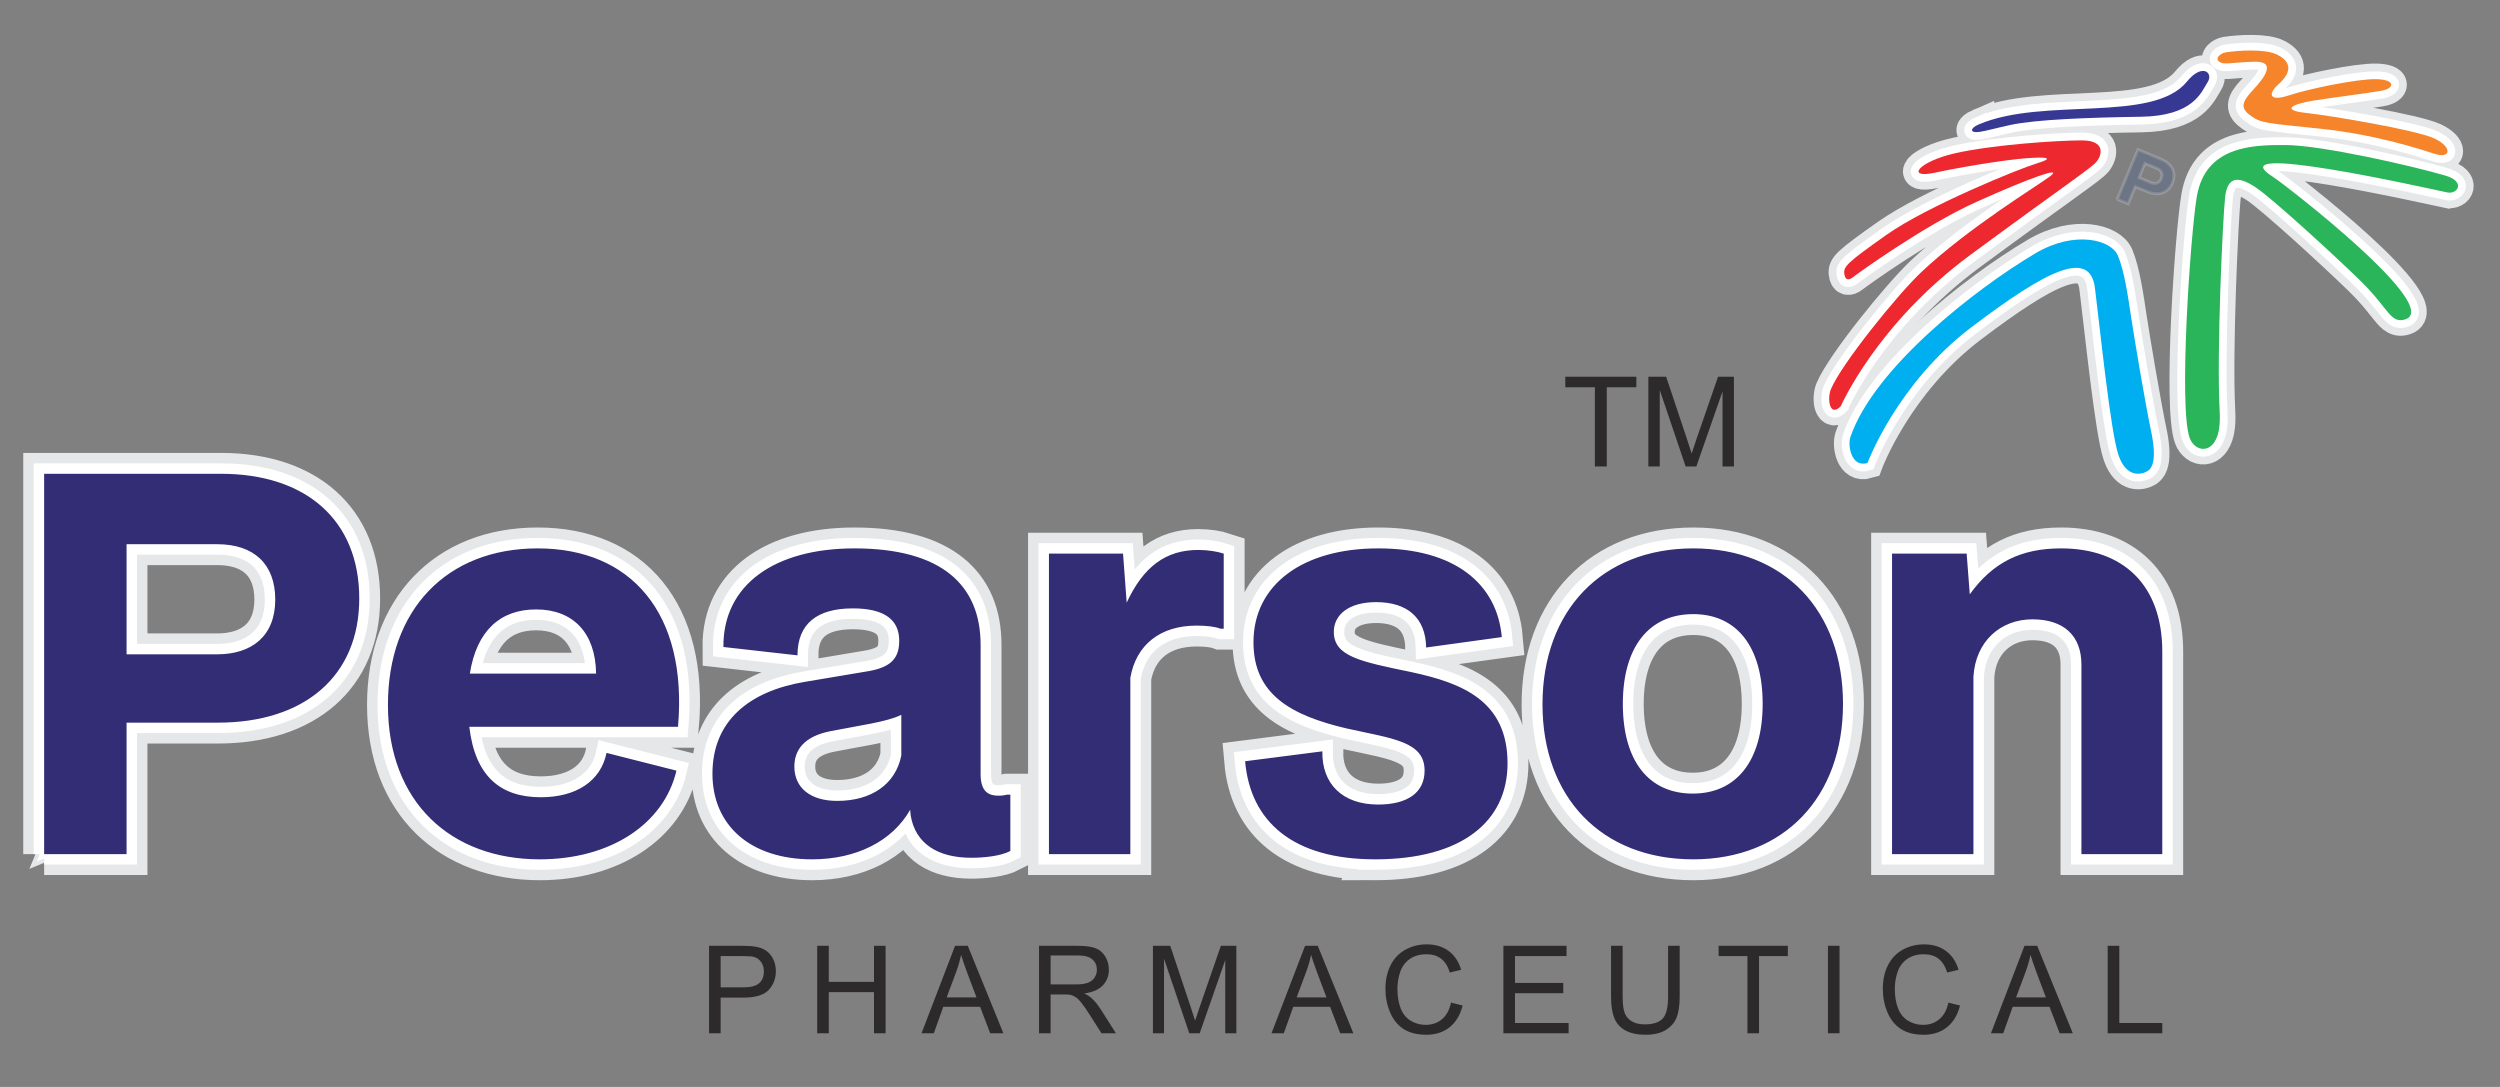 <?xml version="1.0" encoding="UTF-8"?>
<!DOCTYPE svg PUBLIC "-//W3C//DTD SVG 1.1//EN" "http://www.w3.org/Graphics/SVG/1.1/DTD/svg11.dtd">
<!-- Creator: CorelDRAW (Evaluation Version) -->
<svg xmlns="http://www.w3.org/2000/svg" xml:space="preserve" width="11.5in" height="5in" version="1.1" style="shape-rendering:geometricPrecision; text-rendering:geometricPrecision; image-rendering:optimizeQuality; fill-rule:evenodd; clip-rule:evenodd"
viewBox="0 0 1150000 500000"
 xmlns:xlink="http://www.w3.org/1999/xlink"
 xmlns:xodm="http://www.corel.com/coreldraw/odm/2003">
 <rect x="0" y="0" width="1150000" height="500000" fill="#808080" stroke="none"/>
 <defs>
  <style type="text/css">
   <![CDATA[
    .str12 {stroke:white;stroke-width:1357;stroke-miterlimit:2.613;stroke-opacity:0.2}
    .str8 {stroke:white;stroke-width:7173;stroke-miterlimit:2.613}
    .str9 {stroke:white;stroke-width:7173;stroke-miterlimit:2.613}
    .str10 {stroke:white;stroke-width:7173;stroke-miterlimit:2.613}
    .str11 {stroke:white;stroke-width:7173;stroke-miterlimit:2.613}
    .str7 {stroke:white;stroke-width:7173;stroke-miterlimit:2.613}
    .str1 {stroke:white;stroke-width:9607;stroke-miterlimit:2.613}
    .str3 {stroke:#E6E7E8;stroke-width:14345;stroke-miterlimit:2.613}
    .str4 {stroke:#E6E7E8;stroke-width:14345;stroke-miterlimit:2.613}
    .str5 {stroke:#E6E7E8;stroke-width:14345;stroke-miterlimit:2.613}
    .str6 {stroke:#E6E7E8;stroke-width:14345;stroke-miterlimit:2.613}
    .str2 {stroke:#E6E7E8;stroke-width:14345;stroke-miterlimit:2.613}
    .str0 {stroke:#E6E7E8;stroke-width:19215;stroke-miterlimit:2.613}
    .fil2 {fill:none}
    .fil0 {fill:none;fill-rule:nonzero}
    .fil8 {fill:none;fill-rule:nonzero}
    .fil6 {fill:#F5842A}
    .fil4 {fill:#ED282E}
    .fil7 {fill:#2BB55B}
    .fil3 {fill:#00AFEF}
    .fil5 {fill:#363894}
    .fil10 {fill:#2D2A2B;fill-rule:nonzero}
    .fil1 {fill:#322D74;fill-rule:nonzero}
    .fil9 {fill:#244C9F;fill-rule:nonzero;fill-opacity:0.2}
   ]]>
  </style>
 </defs>
 <g id="Layer_x0020_1">
  <g id="_352957736">
   <g>
    <path class="fil0 str0" d="M20301 392894l37918 0 0 -60477 41998 0c39838,0 65037,-21359 65037,-57117 0,-35998 -24479,-57357 -63597,-57357l-81356 0 0 174952zm79676 -142553c16799,0 26638,9119 26638,25439 0,17039 -11039,25199 -26638,25199l-41758 0 0 -50638 41758 0zm148313 144953c32638,0 57117,-16320 62877,-40798l-32158 -8159c-2641,12959 -13920,20398 -30239,20398 -18479,0 -30239,-9599 -32879,-32398l95995 0c4560,-52557 -21839,-82076 -64557,-82076 -41998,0 -68876,28319 -68876,71996 0,45118 29279,71037 69837,71037zm-1680 -114955c17039,0 27359,10800 27599,29519l-58077 0c3120,-19679 13920,-29519 30478,-29519zm126954 114955c20399,0 36958,-8400 45117,-22799l241 2640c2159,12959 12479,19439 27839,19439 5760,0 13439,-720 17999,-3120l0 -25919 -1440 0c-960,240 -2160,480 -4080,480 -4320,0 -8159,-1680 -8159,-9839l0 -59517c0,-27599 -17999,-44398 -58077,-44398 -36719,0 -60477,16799 -60237,45357l34078 3840c0,-14639 9120,-21600 25439,-21600 14639,0 21359,5280 21359,14880 0,7680 -3360,11999 -13679,13919l-29999 5040c-25439,4319 -42238,17999 -42238,42237 0,23759 17519,39358 45838,39358zm11519 -26879c-11999,0 -19679,-5760 -19679,-15839 0,-7199 4080,-13919 17039,-16319l17999 -3360c5999,-1200 10799,-2400 14159,-4080l0 18719c-2640,13199 -13679,20879 -29519,20879zm97436 24479l37437 0 0 -81116c2640,-15119 13680,-23999 30479,-23999 4560,0 8639,480 11039,1439l1440 0 0 -34557c-2880,-960 -7199,-1680 -11759,-1680 -14879,0 -25198,7680 -32878,24239l-1680 -22559 -34078 0 0 138233zm149992 2400c40078,0 60957,-17519 60957,-44158 0,-28798 -20879,-36957 -44398,-41998 -23279,-4800 -35519,-7199 -35519,-18479 0,-7920 6959,-13680 19439,-13680 14399,0 22798,7200 23039,20879l34798 -4800c-2159,-24479 -21599,-40798 -56877,-40798 -34558,0 -57357,16559 -57357,43197 0,23999 17280,33598 42718,39598 21599,4800 35998,6000 35998,19439 0,10320 -8159,15599 -21358,15599 -16559,0 -25919,-9599 -25679,-24478l-35519 4559c2400,27839 22080,45118 59757,45118zm146393 0c41758,0 68876,-28559 68876,-71517 0,-42957 -27119,-71516 -68876,-71516 -41998,0 -69357,28558 -69357,71756 0,42717 27119,71276 69357,71276zm-241 -30239c-20159,0 -32158,-14880 -32158,-41278 0,-26158 12000,-41277 32399,-41277 19919,0 31918,14879 31918,41277 0,26159 -11999,41278 -32159,41278zm91676 27839l37438 0 0 -81596c960,-16320 12480,-26399 27119,-26399 14399,0 22559,7440 22559,20879l0 87116 37198 0 0 -93115c0,-30958 -18239,-47517 -46557,-47517 -18479,0 -31439,6480 -41998,21119l-1440 -18719 -34318 0 0 138233z"/>
    <path id="_1" class="fil1" d="M20301 392894l37918 0 0 -60477 41998 0c39838,0 65037,-21359 65037,-57117 0,-35998 -24479,-57357 -63597,-57357l-81356 0 0 174952zm79676 -142553c16799,0 26638,9119 26638,25439 0,17039 -11039,25199 -26638,25199l-41758 0 0 -50638 41758 0zm148313 144953c32638,0 57117,-16320 62877,-40798l-32158 -8159c-2641,12959 -13920,20398 -30239,20398 -18479,0 -30239,-9599 -32879,-32398l95995 0c4560,-52557 -21839,-82076 -64557,-82076 -41998,0 -68876,28319 -68876,71996 0,45118 29279,71037 69837,71037zm-1680 -114955c17039,0 27359,10800 27599,29519l-58077 0c3120,-19679 13920,-29519 30478,-29519zm126954 114955c20399,0 36958,-8400 45117,-22799l241 2640c2159,12959 12479,19439 27839,19439 5760,0 13439,-720 17999,-3120l0 -25919 -1440 0c-960,240 -2160,480 -4080,480 -4320,0 -8159,-1680 -8159,-9839l0 -59517c0,-27599 -17999,-44398 -58077,-44398 -36719,0 -60477,16799 -60237,45357l34078 3840c0,-14639 9120,-21600 25439,-21600 14639,0 21359,5280 21359,14880 0,7680 -3360,11999 -13679,13919l-29999 5040c-25439,4319 -42238,17999 -42238,42237 0,23759 17519,39358 45838,39358zm11519 -26879c-11999,0 -19679,-5760 -19679,-15839 0,-7199 4080,-13919 17039,-16319l17999 -3360c5999,-1200 10799,-2400 14159,-4080l0 18719c-2640,13199 -13679,20879 -29519,20879zm97436 24479l37437 0 0 -81116c2640,-15119 13680,-23999 30479,-23999 4560,0 8639,480 11039,1439l1440 0 0 -34557c-2880,-960 -7199,-1680 -11759,-1680 -14879,0 -25198,7680 -32878,24239l-1680 -22559 -34078 0 0 138233zm149992 2400c40078,0 60957,-17519 60957,-44158 0,-28798 -20879,-36957 -44398,-41998 -23279,-4800 -35519,-7199 -35519,-18479 0,-7920 6959,-13680 19439,-13680 14399,0 22798,7200 23039,20879l34798 -4800c-2159,-24479 -21599,-40798 -56877,-40798 -34558,0 -57357,16559 -57357,43197 0,23999 17280,33598 42718,39598 21599,4800 35998,6000 35998,19439 0,10320 -8159,15599 -21358,15599 -16559,0 -25919,-9599 -25679,-24478l-35519 4559c2400,27839 22080,45118 59757,45118zm146393 0c41758,0 68876,-28559 68876,-71517 0,-42957 -27119,-71516 -68876,-71516 -41998,0 -69357,28558 -69357,71756 0,42717 27119,71276 69357,71276zm-241 -30239c-20159,0 -32158,-14880 -32158,-41278 0,-26158 12000,-41277 32399,-41277 19919,0 31918,14879 31918,41277 0,26159 -11999,41278 -32159,41278zm91676 27839l37438 0 0 -81596c960,-16320 12480,-26399 27119,-26399 14399,0 22559,7440 22559,20879l0 87116 37198 0 0 -93115c0,-30958 -18239,-47517 -46557,-47517 -18479,0 -31439,6480 -41998,21119l-1440 -18719 -34318 0 0 138233z"/>
   </g>
   <g>
    <path class="fil0 str1" d="M20301 392894l37918 0 0 -60477 41998 0c39838,0 65037,-21359 65037,-57117 0,-35998 -24479,-57357 -63597,-57357l-81356 0 0 174952zm79676 -142553c16799,0 26638,9119 26638,25439 0,17039 -11039,25199 -26638,25199l-41758 0 0 -50638 41758 0zm148313 144953c32638,0 57117,-16320 62877,-40798l-32158 -8159c-2641,12959 -13920,20398 -30239,20398 -18479,0 -30239,-9599 -32879,-32398l95995 0c4560,-52557 -21839,-82076 -64557,-82076 -41998,0 -68876,28319 -68876,71996 0,45118 29279,71037 69837,71037zm-1680 -114955c17039,0 27359,10800 27599,29519l-58077 0c3120,-19679 13920,-29519 30478,-29519zm126954 114955c20399,0 36958,-8400 45117,-22799l241 2640c2159,12959 12479,19439 27839,19439 5760,0 13439,-720 17999,-3120l0 -25919 -1440 0c-960,240 -2160,480 -4080,480 -4320,0 -8159,-1680 -8159,-9839l0 -59517c0,-27599 -17999,-44398 -58077,-44398 -36719,0 -60477,16799 -60237,45357l34078 3840c0,-14639 9120,-21600 25439,-21600 14639,0 21359,5280 21359,14880 0,7680 -3360,11999 -13679,13919l-29999 5040c-25439,4319 -42238,17999 -42238,42237 0,23759 17519,39358 45838,39358zm11519 -26879c-11999,0 -19679,-5760 -19679,-15839 0,-7199 4080,-13919 17039,-16319l17999 -3360c5999,-1200 10799,-2400 14159,-4080l0 18719c-2640,13199 -13679,20879 -29519,20879zm97436 24479l37437 0 0 -81116c2640,-15119 13680,-23999 30479,-23999 4560,0 8639,480 11039,1439l1440 0 0 -34557c-2880,-960 -7199,-1680 -11759,-1680 -14879,0 -25198,7680 -32878,24239l-1680 -22559 -34078 0 0 138233zm149992 2400c40078,0 60957,-17519 60957,-44158 0,-28798 -20879,-36957 -44398,-41998 -23279,-4800 -35519,-7199 -35519,-18479 0,-7920 6959,-13680 19439,-13680 14399,0 22798,7200 23039,20879l34798 -4800c-2159,-24479 -21599,-40798 -56877,-40798 -34558,0 -57357,16559 -57357,43197 0,23999 17280,33598 42718,39598 21599,4800 35998,6000 35998,19439 0,10320 -8159,15599 -21358,15599 -16559,0 -25919,-9599 -25679,-24478l-35519 4559c2400,27839 22080,45118 59757,45118zm146393 0c41758,0 68876,-28559 68876,-71517 0,-42957 -27119,-71516 -68876,-71516 -41998,0 -69357,28558 -69357,71756 0,42717 27119,71276 69357,71276zm-241 -30239c-20159,0 -32158,-14880 -32158,-41278 0,-26158 12000,-41277 32399,-41277 19919,0 31918,14879 31918,41277 0,26159 -11999,41278 -32159,41278zm91676 27839l37438 0 0 -81596c960,-16320 12480,-26399 27119,-26399 14399,0 22559,7440 22559,20879l0 87116 37198 0 0 -93115c0,-30958 -18239,-47517 -46557,-47517 -18479,0 -31439,6480 -41998,21119l-1440 -18719 -34318 0 0 138233z"/>
    <path id="_1_36" class="fil1" d="M20301 392894l37918 0 0 -60477 41998 0c39838,0 65037,-21359 65037,-57117 0,-35998 -24479,-57357 -63597,-57357l-81356 0 0 174952zm79676 -142553c16799,0 26638,9119 26638,25439 0,17039 -11039,25199 -26638,25199l-41758 0 0 -50638 41758 0zm148313 144953c32638,0 57117,-16320 62877,-40798l-32158 -8159c-2641,12959 -13920,20398 -30239,20398 -18479,0 -30239,-9599 -32879,-32398l95995 0c4560,-52557 -21839,-82076 -64557,-82076 -41998,0 -68876,28319 -68876,71996 0,45118 29279,71037 69837,71037zm-1680 -114955c17039,0 27359,10800 27599,29519l-58077 0c3120,-19679 13920,-29519 30478,-29519zm126954 114955c20399,0 36958,-8400 45117,-22799l241 2640c2159,12959 12479,19439 27839,19439 5760,0 13439,-720 17999,-3120l0 -25919 -1440 0c-960,240 -2160,480 -4080,480 -4320,0 -8159,-1680 -8159,-9839l0 -59517c0,-27599 -17999,-44398 -58077,-44398 -36719,0 -60477,16799 -60237,45357l34078 3840c0,-14639 9120,-21600 25439,-21600 14639,0 21359,5280 21359,14880 0,7680 -3360,11999 -13679,13919l-29999 5040c-25439,4319 -42238,17999 -42238,42237 0,23759 17519,39358 45838,39358zm11519 -26879c-11999,0 -19679,-5760 -19679,-15839 0,-7199 4080,-13919 17039,-16319l17999 -3360c5999,-1200 10799,-2400 14159,-4080l0 18719c-2640,13199 -13679,20879 -29519,20879zm97436 24479l37437 0 0 -81116c2640,-15119 13680,-23999 30479,-23999 4560,0 8639,480 11039,1439l1440 0 0 -34557c-2880,-960 -7199,-1680 -11759,-1680 -14879,0 -25198,7680 -32878,24239l-1680 -22559 -34078 0 0 138233zm149992 2400c40078,0 60957,-17519 60957,-44158 0,-28798 -20879,-36957 -44398,-41998 -23279,-4800 -35519,-7199 -35519,-18479 0,-7920 6959,-13680 19439,-13680 14399,0 22798,7200 23039,20879l34798 -4800c-2159,-24479 -21599,-40798 -56877,-40798 -34558,0 -57357,16559 -57357,43197 0,23999 17280,33598 42718,39598 21599,4800 35998,6000 35998,19439 0,10320 -8159,15599 -21358,15599 -16559,0 -25919,-9599 -25679,-24478l-35519 4559c2400,27839 22080,45118 59757,45118zm146393 0c41758,0 68876,-28559 68876,-71517 0,-42957 -27119,-71516 -68876,-71516 -41998,0 -69357,28558 -69357,71756 0,42717 27119,71276 69357,71276zm-241 -30239c-20159,0 -32158,-14880 -32158,-41278 0,-26158 12000,-41277 32399,-41277 19919,0 31918,14879 31918,41277 0,26159 -11999,41278 -32159,41278zm91676 27839l37438 0 0 -81596c960,-16320 12480,-26399 27119,-26399 14399,0 22559,7440 22559,20879l0 87116 37198 0 0 -93115c0,-30958 -18239,-47517 -46557,-47517 -18479,0 -31439,6480 -41998,21119l-1440 -18719 -34318 0 0 138233z"/>
   </g>
  </g>
  <g id="_239273896">
   <g>
    <g>
     <g>
      <path class="fil2 str2" d="M859031 212988c0,0 13546,-36541 47948,-62565 34402,-26024 54365,-36184 56683,-18003 2317,18181 7130,66129 10873,77002 3743,10874 10873,8735 13280,7309 2406,-1426 4367,-5704 1693,-18359 -2674,-12656 -7843,-43492 -9180,-52404 -1337,-8912 -3120,-21478 -6150,-28519 -3030,-7041 -19696,-11675 -37789,-980 -28022,16564 -74451,53043 -85203,84578 -1337,3921 445,14171 7845,11941z"/>
      <path id="_1_37" class="fil3" d="M859031 212988c0,0 13546,-36541 47948,-62565 34402,-26024 54365,-36184 56683,-18003 2317,18181 7130,66129 10873,77002 3743,10874 10873,8735 13280,7309 2406,-1426 4367,-5704 1693,-18359 -2674,-12656 -7843,-43492 -9180,-52404 -1337,-8912 -3120,-21478 -6150,-28519 -3030,-7041 -19696,-11675 -37789,-980 -28022,16564 -74451,53043 -85203,84578 -1337,3921 445,14171 7845,11941z"/>
     </g>
     <g>
      <path class="fil2 str3" d="M846772 186856c0,0 16399,-37789 59713,-69694 43314,-31906 55435,-39749 57930,-42779 2495,-3030 4278,-9804 -6774,-9804 -11051,0 -40731,1960 -58110,5881 -17379,3921 -22905,11854 -9625,9002 13280,-2852 32709,-5971 42334,-6684 9625,-713 12923,-89 4635,2406 -8289,2495 -50266,19608 -68893,32709 -18627,13101 -19964,14794 -19607,17913 357,3119 1961,3298 4011,1693 2050,-1604 32530,-23707 56861,-34669 24331,-10962 39927,-16487 33956,-11853 -4970,3857 -37533,23580 -59364,44165 -10932,10309 -36787,42289 -41613,53871 -1782,4278 -713,13190 4547,7843z"/>
      <path id="_1_38" class="fil4" d="M846772 186856c0,0 16399,-37789 59713,-69694 43314,-31906 55435,-39749 57930,-42779 2495,-3030 4278,-9804 -6774,-9804 -11051,0 -40731,1960 -58110,5881 -17379,3921 -22905,11854 -9625,9002 13280,-2852 32709,-5971 42334,-6684 9625,-713 12923,-89 4635,2406 -8289,2495 -50266,19608 -68893,32709 -18627,13101 -19964,14794 -19607,17913 357,3119 1961,3298 4011,1693 2050,-1604 32530,-23707 56861,-34669 24331,-10962 39927,-16487 33956,-11853 -4970,3857 -37533,23580 -59364,44165 -10932,10309 -36787,42289 -41613,53871 -1782,4278 -713,13190 4547,7843z"/>
     </g>
     <g>
      <path class="fil2 str4" d="M910141 57271c29925,-12866 80120,-372 95893,-19785 6952,-8556 12299,-4100 9447,356 -2852,4456 -6417,15507 -30658,15864 -24242,357 -48126,1248 -59891,3743 -6167,1308 -11158,2763 -14255,3210 -4813,694 -4475,-1696 -536,-3389z"/>
      <path id="_1_39" class="fil5" d="M910141 57271c29925,-12866 80120,-372 95893,-19785 6952,-8556 12299,-4100 9447,356 -2852,4456 -6417,15507 -30658,15864 -24242,357 -48126,1248 -59891,3743 -6167,1308 -11158,2763 -14255,3210 -4813,694 -4475,-1696 -536,-3389z"/>
     </g>
     <g>
      <path class="fil2 str5" d="M1023818 24083c5689,-886 18245,-1737 23791,1104 7308,3743 5882,8734 535,13547 -5347,4812 -3921,8021 4635,5169 8556,-2852 31193,-7665 40284,-7486 9090,178 8556,4278 2317,5347 -6239,1070 -20498,2852 -30837,4456 -10338,1604 -15329,4456 -3921,5704 11408,1248 50800,7843 59178,11765 8378,3921 7664,9447 356,7130 -7308,-2317 -27272,-8913 -52583,-11586 -25311,-2674 -27272,-2495 -32085,-5882 -4813,-3387 -4634,-6061 713,-11765 5348,-5704 11408,-13546 535,-13190 -10873,356 -13649,1571 -15864,0 -2349,-1665 882,-3991 2946,-4313z"/>
      <path id="_1_40" class="fil6" d="M1023818 24083c5689,-886 18245,-1737 23791,1104 7308,3743 5882,8734 535,13547 -5347,4812 -3921,8021 4635,5169 8556,-2852 31193,-7665 40284,-7486 9090,178 8556,4278 2317,5347 -6239,1070 -20498,2852 -30837,4456 -10338,1604 -15329,4456 -3921,5704 11408,1248 50800,7843 59178,11765 8378,3921 7664,9447 356,7130 -7308,-2317 -27272,-8913 -52583,-11586 -25311,-2674 -27272,-2495 -32085,-5882 -4813,-3387 -4634,-6061 713,-11765 5348,-5704 11408,-13546 535,-13190 -10873,356 -13649,1571 -15864,0 -2349,-1665 882,-3991 2946,-4313z"/>
     </g>
     <g>
      <path class="fil2 str6" d="M1125723 88518c4835,1019 8565,-4970 -755,-7718 -15250,-4495 -56683,-13903 -73259,-14081 -16577,-178 -37254,891 -41175,23707 -2828,16459 -8496,96769 -3261,111080 2405,6573 11013,7674 13293,-3084 527,-2486 678,-5559 484,-9247 -1450,-27592 1426,-88232 2496,-98392 1069,-10160 6594,-9625 14259,-4456 7665,5169 35115,30302 47770,42601 5265,5117 8433,9216 10837,12220 3374,4215 5337,6870 9305,5961 20237,-4634 -55704,-62978 -59891,-65594 -27133,-16958 69843,4886 79897,7004z"/>
      <path id="_1_41" class="fil7" d="M1125723 88518c4835,1019 8565,-4970 -755,-7718 -15250,-4495 -56683,-13903 -73259,-14081 -16577,-178 -37254,891 -41175,23707 -2828,16459 -8496,96769 -3261,111080 2405,6573 11013,7674 13293,-3084 527,-2486 678,-5559 484,-9247 -1450,-27592 1426,-88232 2496,-98392 1069,-10160 6594,-9625 14259,-4456 7665,5169 35115,30302 47770,42601 5265,5117 8433,9216 10837,12220 3374,4215 5337,6870 9305,5961 20237,-4634 -55704,-62978 -59891,-65594 -27133,-16958 69843,4886 79897,7004z"/>
     </g>
    </g>
    <g>
     <g>
      <path class="fil2 str7" d="M859031 212988c0,0 13546,-36541 47948,-62565 34402,-26024 54365,-36184 56683,-18003 2317,18181 7130,66129 10873,77002 3743,10874 10873,8735 13280,7309 2406,-1426 4367,-5704 1693,-18359 -2674,-12656 -7843,-43492 -9180,-52404 -1337,-8912 -3120,-21478 -6150,-28519 -3030,-7041 -19696,-11675 -37789,-980 -28022,16564 -74451,53043 -85203,84578 -1337,3921 445,14171 7845,11941z"/>
      <path id="_1_42" class="fil3" d="M859031 212988c0,0 13546,-36541 47948,-62565 34402,-26024 54365,-36184 56683,-18003 2317,18181 7130,66129 10873,77002 3743,10874 10873,8735 13280,7309 2406,-1426 4367,-5704 1693,-18359 -2674,-12656 -7843,-43492 -9180,-52404 -1337,-8912 -3120,-21478 -6150,-28519 -3030,-7041 -19696,-11675 -37789,-980 -28022,16564 -74451,53043 -85203,84578 -1337,3921 445,14171 7845,11941z"/>
     </g>
     <g>
      <path class="fil2 str8" d="M846772 186856c0,0 16399,-37789 59713,-69694 43314,-31906 55435,-39749 57930,-42779 2495,-3030 4278,-9804 -6774,-9804 -11051,0 -40731,1960 -58110,5881 -17379,3921 -22905,11854 -9625,9002 13280,-2852 32709,-5971 42334,-6684 9625,-713 12923,-89 4635,2406 -8289,2495 -50266,19608 -68893,32709 -18627,13101 -19964,14794 -19607,17913 357,3119 1961,3298 4011,1693 2050,-1604 32530,-23707 56861,-34669 24331,-10962 39927,-16487 33956,-11853 -4970,3857 -37533,23580 -59364,44165 -10932,10309 -36787,42289 -41613,53871 -1782,4278 -713,13190 4547,7843z"/>
      <path id="_1_43" class="fil4" d="M846772 186856c0,0 16399,-37789 59713,-69694 43314,-31906 55435,-39749 57930,-42779 2495,-3030 4278,-9804 -6774,-9804 -11051,0 -40731,1960 -58110,5881 -17379,3921 -22905,11854 -9625,9002 13280,-2852 32709,-5971 42334,-6684 9625,-713 12923,-89 4635,2406 -8289,2495 -50266,19608 -68893,32709 -18627,13101 -19964,14794 -19607,17913 357,3119 1961,3298 4011,1693 2050,-1604 32530,-23707 56861,-34669 24331,-10962 39927,-16487 33956,-11853 -4970,3857 -37533,23580 -59364,44165 -10932,10309 -36787,42289 -41613,53871 -1782,4278 -713,13190 4547,7843z"/>
     </g>
     <g>
      <path class="fil2 str9" d="M910141 57271c29925,-12866 80120,-372 95893,-19785 6952,-8556 12299,-4100 9447,356 -2852,4456 -6417,15507 -30658,15864 -24242,357 -48126,1248 -59891,3743 -6167,1308 -11158,2763 -14255,3210 -4813,694 -4475,-1696 -536,-3389z"/>
      <path id="_1_44" class="fil5" d="M910141 57271c29925,-12866 80120,-372 95893,-19785 6952,-8556 12299,-4100 9447,356 -2852,4456 -6417,15507 -30658,15864 -24242,357 -48126,1248 -59891,3743 -6167,1308 -11158,2763 -14255,3210 -4813,694 -4475,-1696 -536,-3389z"/>
     </g>
     <g>
      <path class="fil2 str10" d="M1023818 24083c5689,-886 18245,-1737 23791,1104 7308,3743 5882,8734 535,13547 -5347,4812 -3921,8021 4635,5169 8556,-2852 31193,-7665 40284,-7486 9090,178 8556,4278 2317,5347 -6239,1070 -20498,2852 -30837,4456 -10338,1604 -15329,4456 -3921,5704 11408,1248 50800,7843 59178,11765 8378,3921 7664,9447 356,7130 -7308,-2317 -27272,-8913 -52583,-11586 -25311,-2674 -27272,-2495 -32085,-5882 -4813,-3387 -4634,-6061 713,-11765 5348,-5704 11408,-13546 535,-13190 -10873,356 -13649,1571 -15864,0 -2349,-1665 882,-3991 2946,-4313z"/>
      <path id="_1_45" class="fil6" d="M1023818 24083c5689,-886 18245,-1737 23791,1104 7308,3743 5882,8734 535,13547 -5347,4812 -3921,8021 4635,5169 8556,-2852 31193,-7665 40284,-7486 9090,178 8556,4278 2317,5347 -6239,1070 -20498,2852 -30837,4456 -10338,1604 -15329,4456 -3921,5704 11408,1248 50800,7843 59178,11765 8378,3921 7664,9447 356,7130 -7308,-2317 -27272,-8913 -52583,-11586 -25311,-2674 -27272,-2495 -32085,-5882 -4813,-3387 -4634,-6061 713,-11765 5348,-5704 11408,-13546 535,-13190 -10873,356 -13649,1571 -15864,0 -2349,-1665 882,-3991 2946,-4313z"/>
     </g>
     <g>
      <path class="fil2 str11" d="M1125723 88518c4835,1019 8565,-4970 -755,-7718 -15250,-4495 -56683,-13903 -73259,-14081 -16577,-178 -37254,891 -41175,23707 -2828,16459 -8496,96769 -3261,111080 2405,6573 11013,7674 13293,-3084 527,-2486 678,-5559 484,-9247 -1450,-27592 1426,-88232 2496,-98392 1069,-10160 6594,-9625 14259,-4456 7665,5169 35115,30302 47770,42601 5265,5117 8433,9216 10837,12220 3374,4215 5337,6870 9305,5961 20237,-4634 -55704,-62978 -59891,-65594 -27133,-16958 69843,4886 79897,7004z"/>
      <path id="_1_46" class="fil7" d="M1125723 88518c4835,1019 8565,-4970 -755,-7718 -15250,-4495 -56683,-13903 -73259,-14081 -16577,-178 -37254,891 -41175,23707 -2828,16459 -8496,96769 -3261,111080 2405,6573 11013,7674 13293,-3084 527,-2486 678,-5559 484,-9247 -1450,-27592 1426,-88232 2496,-98392 1069,-10160 6594,-9625 14259,-4456 7665,5169 35115,30302 47770,42601 5265,5117 8433,9216 10837,12220 3374,4215 5337,6870 9305,5961 20237,-4634 -55704,-62978 -59891,-65594 -27133,-16958 69843,4886 79897,7004z"/>
     </g>
    </g>
   </g>
   <g>
    <path class="fil8 str12" d="M973967 91660l4946 2061 3287 -7887 5478 2283c5196,2166 9643,750 11587,-3913 1957,-4695 -75,-8812 -5176,-10938l-10611 -4423 -9510 22818zm18141 -14261c2192,914 2979,2638 2092,4766 -926,2222 -2810,2687 -4844,1838l-5446 -2270 2753 -6604 5446 2270z"/>
    <path id="_1_47" class="fil9" d="M973967 91660l4946 2061 3287 -7887 5478 2283c5196,2166 9643,750 11587,-3913 1957,-4695 -75,-8812 -5176,-10938l-10611 -4423 -9510 22818zm18141 -14261c2192,914 2979,2638 2092,4766 -926,2222 -2810,2687 -4844,1838l-5446 -2270 2753 -6604 5446 2270z"/>
   </g>
  </g>
  <path class="fil10" d="M326161 475309l0 -40228 15189 0c2669,0 4710,131 6124,383 1976,328 3633,955 4972,1873 1339,928 2417,2220 3231,3877 815,1658 1217,3484 1217,5478 0,3409 -1086,6302 -3268,8662 -2172,2369 -6115,3548 -11807,3548l-10319 0 0 16406 -5338 0zm5338 -21126l10394 0c3446,0 5880,-637 7332,-1919 1442,-1283 2163,-3081 2163,-5413 0,-1676 -421,-3119 -1273,-4317 -852,-1199 -1976,-1995 -3362,-2379 -899,-234 -2557,-356 -4963,-356l-10291 0 0 14383zm44410 21126l0 -40228 5338 0 0 16574 20789 0 0 -16574 5337 0 0 40228 -5337 0 0 -18934 -20789 0 0 18934 -5338 0zm47987 0l15433 -40228 5852 0 16377 40228 -6059 0 -4654 -12192 -16940 0 -4363 12192 -5647 0zm11574 -16519l13709 0 -4195 -11153c-1264,-3389 -2220,-6189 -2884,-8399 -553,2622 -1293,5197 -2220,7744l-4411 11808zm42472 16519l0 -40228 17830 0c3586,0 6311,365 8175,1086 1863,721 3352,1994 4466,3820 1115,1826 1667,3848 1667,6058 0,2856 -926,5263 -2772,7220 -1844,1957 -4691,3194 -8549,3728 1414,674 2482,1348 3212,2004 1554,1423 3024,3211 4401,5356l6957 10956 -6648 0 -5319 -8372c-1545,-2425 -2828,-4270 -3830,-5553 -1011,-1283 -1910,-2173 -2706,-2687 -786,-506 -1601,-862 -2425,-1068 -599,-122 -1582,-187 -2959,-187l-6162 0 0 17867 -5337 0zm5337 -22474l11424 0c2435,0 4326,-254 5693,-759 1367,-496 2407,-1302 3109,-2416 712,-1105 1067,-2303 1067,-3605 0,-1901 -683,-3474 -2060,-4700 -1376,-1227 -3548,-1835 -6517,-1835l-12717 0 0 13316zm47060 22474l0 -40228 7978 0 9514 28476c880,2650 1517,4635 1920,5955 459,-1460 1180,-3615 2154,-6452l9683 -27980 7126 0 0 40228 -5113 0 0 -33654 -11742 33654 -4794 0 -11612 -34272 0 34272 -5113 0zm54552 0l15433 -40228 5852 0 16378 40228 -6059 0 -4653 -12192 -16940 0 -4364 12192 -5647 0zm11574 -16519l13709 0 -4195 -11153c-1264,-3389 -2219,-6189 -2884,-8399 -553,2622 -1292,5197 -2220,7744l-4410 11808zm71013 2407l5338 1349c-1115,4373 -3118,7697 -6012,9991 -2893,2294 -6433,3446 -10619,3446 -4326,0 -7847,-880 -10563,-2650 -2716,-1761 -4776,-4317 -6190,-7660 -1414,-3353 -2126,-6939 -2126,-10778 0,-4186 796,-7838 2397,-10956 1601,-3118 3876,-5487 6826,-7107 2950,-1620 6199,-2426 9739,-2426 4027,0 7407,1020 10141,3072 2744,2051 4654,4925 5730,8634l-5225 1235c-927,-2921 -2285,-5056 -4055,-6386 -1770,-1339 -3999,-2004 -6686,-2004 -3081,0 -5665,739 -7735,2219 -2069,1480 -3530,3474 -4363,5965 -843,2501 -1264,5076 -1264,7726 0,3419 496,6405 1489,8952 993,2556 2538,4457 4635,5722 2098,1263 4364,1891 6807,1891 2978,0 5487,-861 7548,-2575 2060,-1723 3456,-4270 4186,-7660zm24080 14112l0 -40228 29048 0 0 4719 -23710 0 0 12361 22193 0 0 4719 -22193 0 0 13709 24665 0 0 4720 -30003 0zm75762 -40228l5337 0 0 23232c0,4045 -459,7257 -1367,9635 -918,2369 -2565,4307 -4944,5796 -2388,1489 -5506,2238 -9383,2238 -3755,0 -6835,-646 -9224,-1948 -2397,-1301 -4102,-3174 -5122,-5637 -1020,-2463 -1536,-5824 -1536,-10085l0 -23232 5338 0 0 23222c0,3493 327,6077 974,7726 646,1657 1751,2941 3334,3830 1573,900 3502,1349 5778,1349 3895,0 6676,-890 8334,-2659 1657,-1779 2482,-5188 2482,-10244l0 -23222zm36496 40228l0 -35509 -13259 0 0 -4719 31857 0 0 4719 -13260 0 0 35509 -5338 0zm37041 0l0 -40228 5337 0 0 40228 -5337 0zm55413 -14112l5338 1349c-1115,4373 -3118,7697 -6012,9991 -2893,2294 -6433,3446 -10619,3446 -4326,0 -7847,-880 -10562,-2650 -2716,-1761 -4776,-4317 -6190,-7660 -1414,-3353 -2126,-6939 -2126,-10778 0,-4186 796,-7838 2397,-10956 1601,-3118 3876,-5487 6826,-7107 2950,-1620 6199,-2426 9739,-2426 4026,0 7407,1020 10141,3072 2744,2051 4654,4925 5730,8634l-5224 1235c-928,-2921 -2285,-5056 -4055,-6386 -1770,-1339 -3999,-2004 -6686,-2004 -3081,0 -5665,739 -7735,2219 -2069,1480 -3530,3474 -4363,5965 -843,2501 -1264,5076 -1264,7726 0,3419 496,6405 1489,8952 993,2556 2538,4457 4635,5722 2098,1263 4364,1891 6807,1891 2978,0 5488,-861 7548,-2575 2060,-1723 3456,-4270 4186,-7660zm19557 14112l15433 -40228 5852 0 16378 40228 -6059 0 -4653 -12192 -16940 0 -4364 12192 -5647 0zm11574 -16519l13709 0 -4195 -11153c-1264,-3389 -2219,-6189 -2884,-8399 -553,2622 -1292,5197 -2220,7744l-4410 11808zm42135 16519l0 -40228 5338 0 0 35508 19777 0 0 4720 -25115 0z"/>
  <path class="fil10" d="M733639 214573l0 -36431 -13605 0 0 -4842 32685 0 0 4842 -13604 0 0 36431 -5476 0zm24604 0l0 -41273 8185 0 9761 29216c903,2719 1556,4756 1969,6111 471,-1499 1211,-3709 2210,-6619l9934 -28707 7311 0 0 41273 -5246 0 0 -34529 -12048 34529 -4919 0 -11913 -35163 0 35163 -5246 0z"/>
 </g>
</svg>
